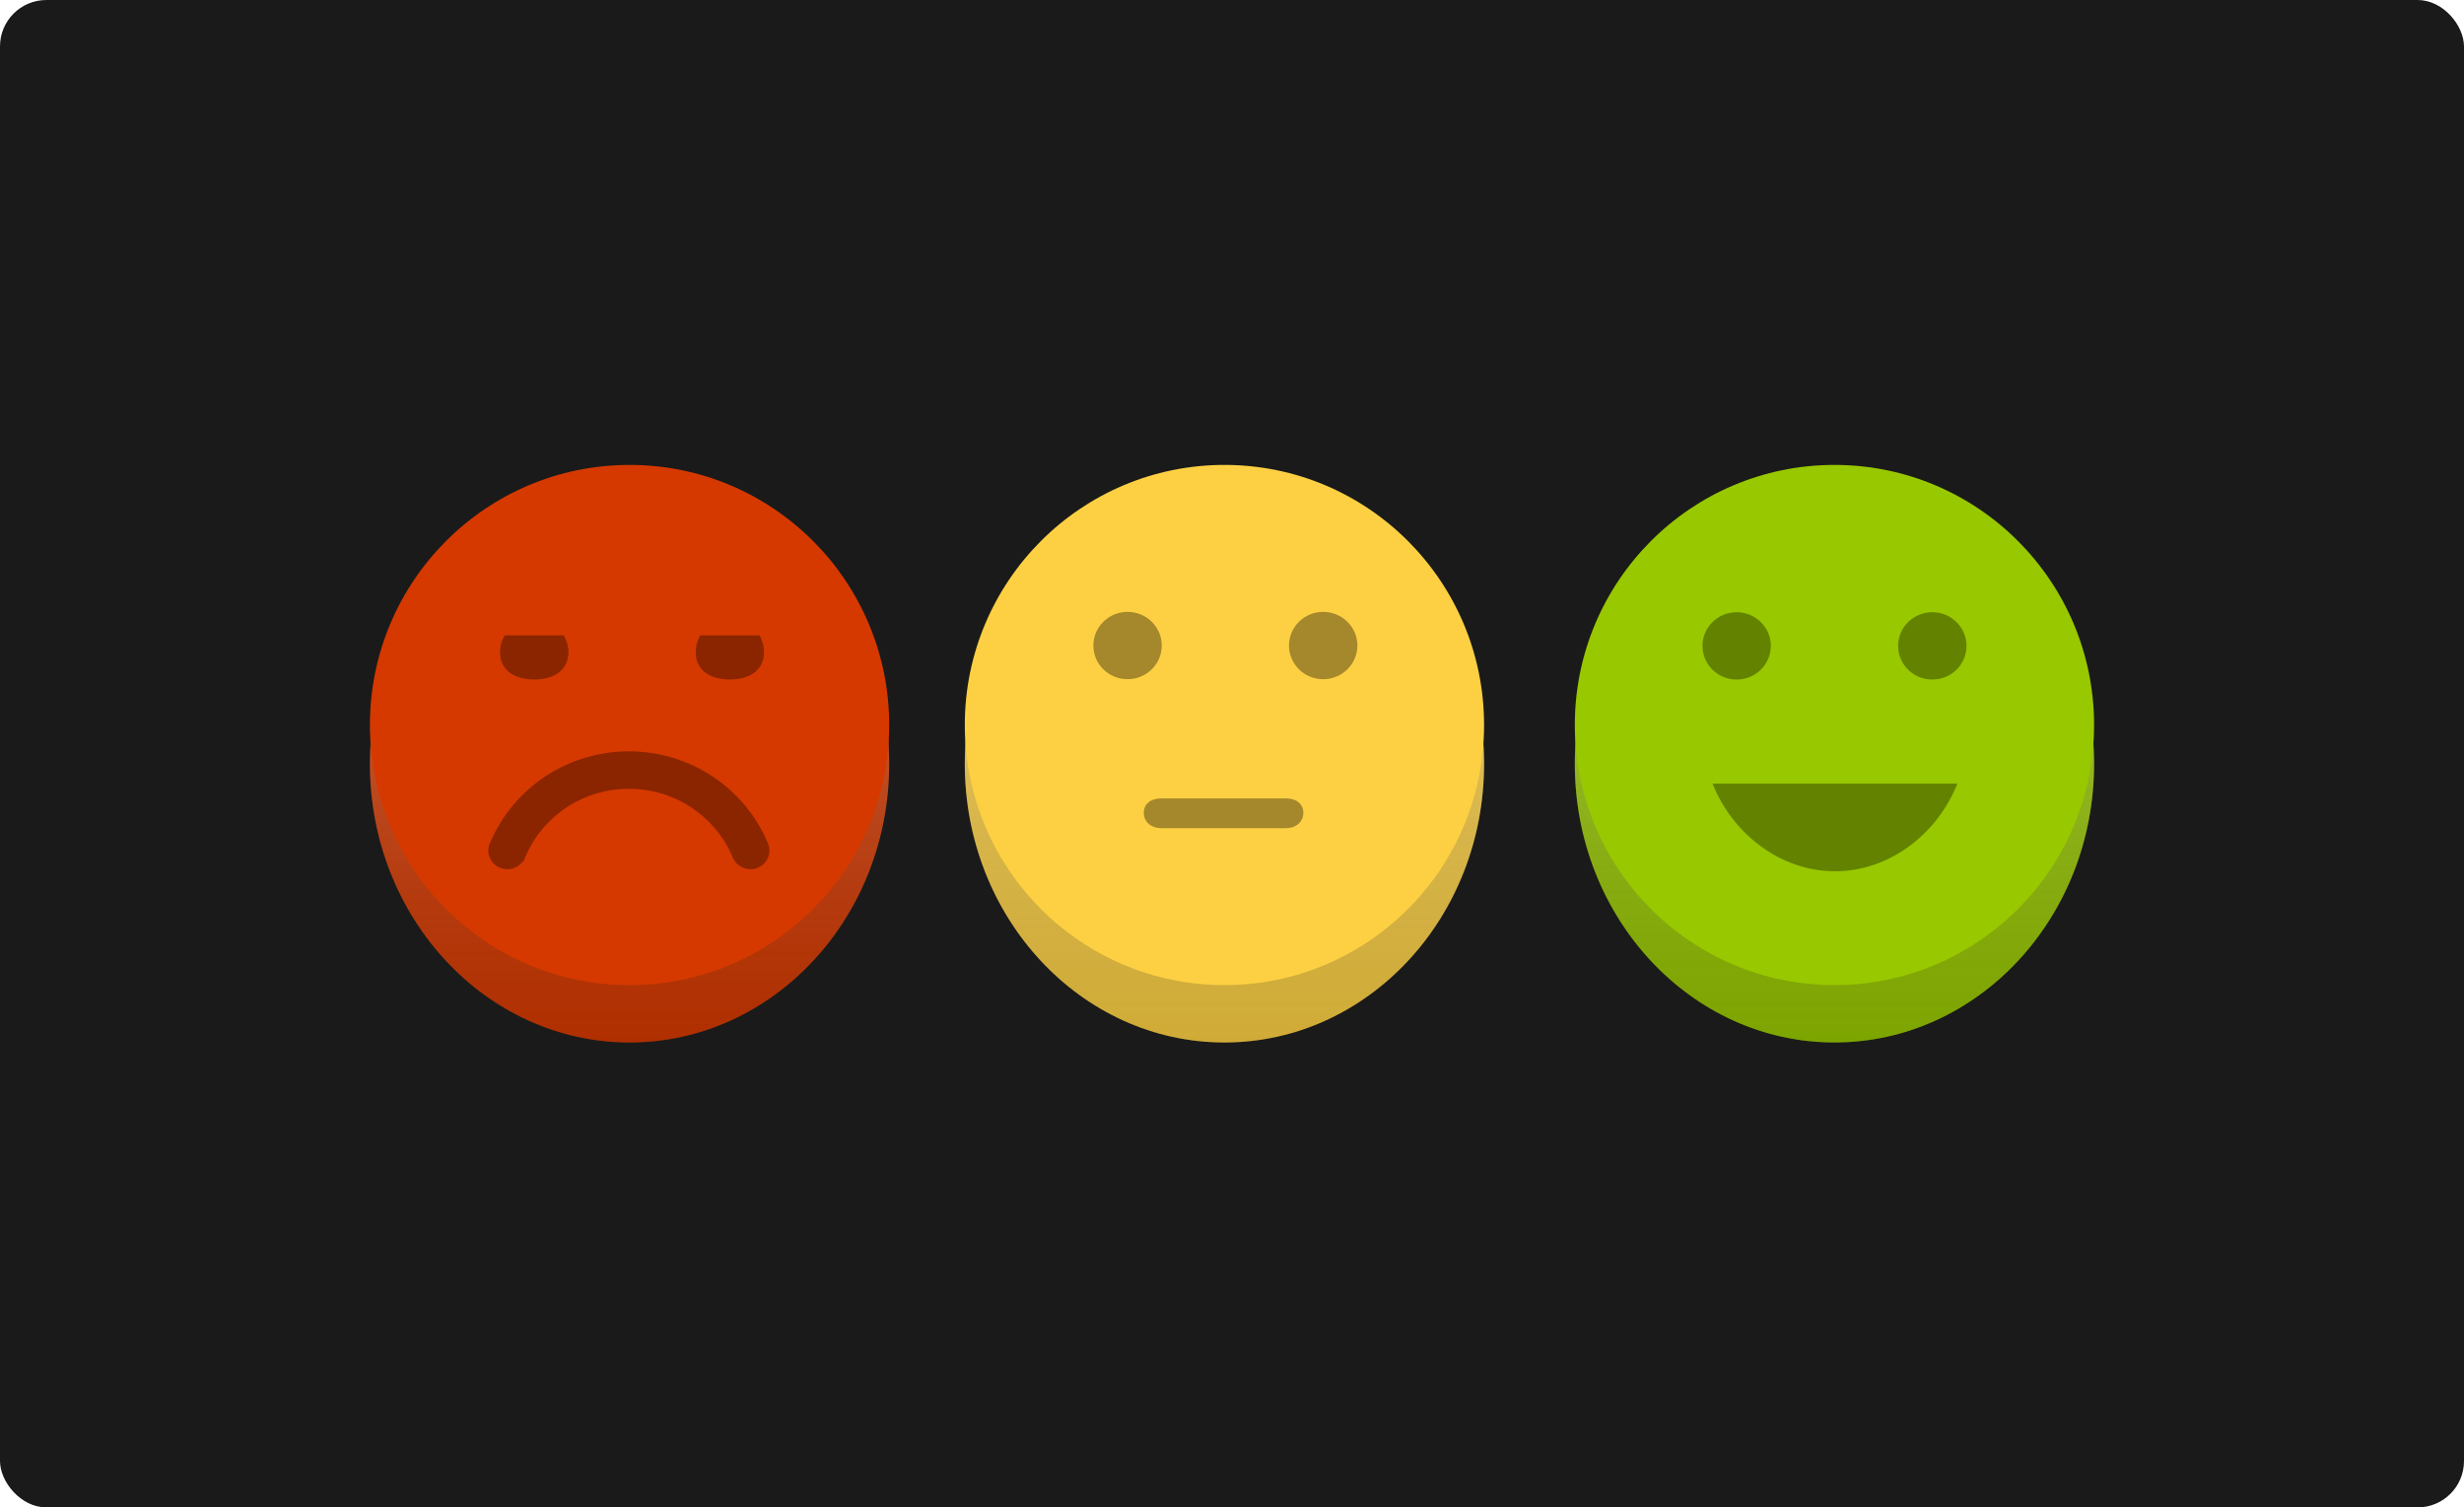 <svg width="425" height="260" viewBox="0 0 425 260" fill="none" xmlns="http://www.w3.org/2000/svg">
<rect width="425" height="260" rx="8" fill="#1A1A1A"/>
<g filter="url(#filter0_d_2712_208)">
<ellipse cx="316.413" cy="130.744" rx="44.783" ry="48.066" fill="#98C800"/>
<ellipse cx="316.413" cy="130.744" rx="44.783" ry="48.066" fill="url(#paint0_linear_2712_208)" fill-opacity="0.35" style="mix-blend-mode:darken"/>
</g>
<g filter="url(#filter1_i_2712_208)">
<ellipse cx="316.413" cy="126.051" rx="44.783" ry="44.862" fill="#98C800"/>
</g>
<path fill-rule="evenodd" clip-rule="evenodd" d="M295.391 135.163C298.769 143.675 306.945 150.275 316.503 150.275C326.061 150.275 334.237 143.675 337.615 135.163H295.391V135.163V135.163V135.163ZM293.651 111.404C293.651 114.621 296.287 117.209 299.538 117.209C302.8 117.209 305.436 114.62 305.436 111.404C305.436 108.2 302.799 105.598 299.538 105.598C296.287 105.598 293.651 108.2 293.651 111.404C293.651 111.404 293.651 108.2 293.651 111.404V111.404V111.404ZM327.392 111.404C327.392 114.621 330.028 117.209 333.289 117.209C336.553 117.209 339.188 114.62 339.188 111.404C339.188 108.2 336.552 105.598 333.289 105.598C330.028 105.598 327.392 108.2 327.392 111.404C327.392 111.404 327.392 108.2 327.392 111.404V111.404V111.404Z" fill="#010101" fill-opacity="0.35"/>
<g filter="url(#filter2_d_2712_208)">
<ellipse cx="211.196" cy="130.744" rx="44.783" ry="48.066" fill="#FDD043"/>
<ellipse cx="211.196" cy="130.744" rx="44.783" ry="48.066" fill="url(#paint1_linear_2712_208)" fill-opacity="0.35" style="mix-blend-mode:darken"/>
</g>
<g filter="url(#filter3_i_2712_208)">
<ellipse cx="211.196" cy="126.051" rx="44.783" ry="44.862" fill="#FDD043"/>
</g>
<path fill-rule="evenodd" clip-rule="evenodd" d="M188.587 111.343C188.587 114.561 191.223 117.149 194.486 117.149C197.736 117.149 200.384 114.559 200.384 111.343C200.384 108.139 197.736 105.537 194.486 105.537C191.223 105.537 188.587 108.139 188.587 111.343C188.587 111.343 188.587 108.139 188.587 111.343V111.343V111.343ZM222.328 111.343C222.328 114.561 224.977 117.149 228.225 117.149C231.489 117.149 234.124 114.559 234.124 111.343C234.124 108.139 231.488 105.537 228.225 105.537C224.977 105.537 222.328 108.139 222.328 111.343C222.328 111.343 222.328 108.139 222.328 111.343V111.343V111.343ZM200.239 137.713C198.601 137.713 197.283 138.584 197.283 140.186C197.283 141.789 198.601 142.84 200.239 142.84H221.862C223.488 142.84 224.805 141.789 224.805 140.186C224.805 138.584 223.488 137.713 221.862 137.713H200.239V137.713V137.713V137.713Z" fill="#010101" fill-opacity="0.35"/>
<g filter="url(#filter4_d_2712_208)">
<ellipse cx="108.587" cy="130.744" rx="44.783" ry="48.066" fill="#D53900"/>
<ellipse cx="108.587" cy="130.744" rx="44.783" ry="48.066" fill="url(#paint2_linear_2712_208)" fill-opacity="0.35" style="mix-blend-mode:darken"/>
</g>
<g filter="url(#filter5_i_2712_208)">
<ellipse cx="108.587" cy="126.051" rx="44.783" ry="44.862" fill="#D53900"/>
</g>
<path fill-rule="evenodd" clip-rule="evenodd" d="M86.247 112.505C86.247 115.71 88.882 117.208 92.145 117.208C95.408 117.208 98.044 115.708 98.044 112.505C98.044 111.441 97.749 110.454 97.25 109.596H87.04C86.541 110.454 86.247 111.441 86.247 112.505C86.247 112.505 86.247 111.441 86.247 112.505V112.505V112.505ZM120 112.505C120 115.71 122.636 117.208 125.899 117.208C129.149 117.208 131.784 115.708 131.784 112.505C131.784 111.441 131.503 110.454 131.004 109.596H120.781C120.282 110.454 120 111.441 120 112.505C120 112.505 120 111.441 120 112.505V112.505V112.505ZM108.472 129.594C97.763 129.594 88.576 136.003 84.635 145.143C84.379 145.603 84.226 146.13 84.226 146.693C84.226 148.476 85.697 149.924 87.514 149.924C88.627 149.924 89.6 149.372 90.201 148.54L90.303 148.604C92.99 141.285 100.117 136.056 108.472 136.056C116.661 136.056 123.66 141.067 126.488 148.144L126.513 148.131C127.038 149.194 128.164 149.924 129.443 149.924C131.26 149.924 132.719 148.476 132.719 146.693C132.719 146.039 132.514 145.411 132.169 144.9L132.207 144.886C128.215 135.888 119.092 129.594 108.472 129.594C108.472 129.594 119.092 129.594 108.472 129.594V129.594V129.594Z" fill="#010101" fill-opacity="0.35"/>
<defs>
<filter id="filter0_d_2712_208" x="267.631" y="79.678" width="97.565" height="104.133" filterUnits="userSpaceOnUse" color-interpolation-filters="sRGB">
<feFlood flood-opacity="0" result="BackgroundImageFix"/>
<feColorMatrix in="SourceAlpha" type="matrix" values="0 0 0 0 0 0 0 0 0 0 0 0 0 0 0 0 0 0 127 0" result="hardAlpha"/>
<feOffset dy="1"/>
<feGaussianBlur stdDeviation="2"/>
<feColorMatrix type="matrix" values="0 0 0 0 0 0 0 0 0 0 0 0 0 0 0 0 0 0 0.35 0"/>
<feBlend mode="normal" in2="BackgroundImageFix" result="effect1_dropShadow_2712_208"/>
<feBlend mode="normal" in="SourceGraphic" in2="effect1_dropShadow_2712_208" result="shape"/>
</filter>
<filter id="filter1_i_2712_208" x="271.631" y="81.189" width="89.565" height="89.723" filterUnits="userSpaceOnUse" color-interpolation-filters="sRGB">
<feFlood flood-opacity="0" result="BackgroundImageFix"/>
<feBlend mode="normal" in="SourceGraphic" in2="BackgroundImageFix" result="shape"/>
<feColorMatrix in="SourceAlpha" type="matrix" values="0 0 0 0 0 0 0 0 0 0 0 0 0 0 0 0 0 0 127 0" result="hardAlpha"/>
<feOffset dy="-1"/>
<feComposite in2="hardAlpha" operator="arithmetic" k2="-1" k3="1"/>
<feColorMatrix type="matrix" values="0 0 0 0 1 0 0 0 0 1 0 0 0 0 1 0 0 0 0.2 0"/>
<feBlend mode="normal" in2="shape" result="effect1_innerShadow_2712_208"/>
</filter>
<filter id="filter2_d_2712_208" x="162.414" y="79.678" width="97.565" height="104.133" filterUnits="userSpaceOnUse" color-interpolation-filters="sRGB">
<feFlood flood-opacity="0" result="BackgroundImageFix"/>
<feColorMatrix in="SourceAlpha" type="matrix" values="0 0 0 0 0 0 0 0 0 0 0 0 0 0 0 0 0 0 127 0" result="hardAlpha"/>
<feOffset dy="1"/>
<feGaussianBlur stdDeviation="2"/>
<feColorMatrix type="matrix" values="0 0 0 0 0 0 0 0 0 0 0 0 0 0 0 0 0 0 0.35 0"/>
<feBlend mode="normal" in2="BackgroundImageFix" result="effect1_dropShadow_2712_208"/>
<feBlend mode="normal" in="SourceGraphic" in2="effect1_dropShadow_2712_208" result="shape"/>
</filter>
<filter id="filter3_i_2712_208" x="166.414" y="81.189" width="89.565" height="89.723" filterUnits="userSpaceOnUse" color-interpolation-filters="sRGB">
<feFlood flood-opacity="0" result="BackgroundImageFix"/>
<feBlend mode="normal" in="SourceGraphic" in2="BackgroundImageFix" result="shape"/>
<feColorMatrix in="SourceAlpha" type="matrix" values="0 0 0 0 0 0 0 0 0 0 0 0 0 0 0 0 0 0 127 0" result="hardAlpha"/>
<feOffset dy="-1"/>
<feComposite in2="hardAlpha" operator="arithmetic" k2="-1" k3="1"/>
<feColorMatrix type="matrix" values="0 0 0 0 1 0 0 0 0 1 0 0 0 0 1 0 0 0 0.2 0"/>
<feBlend mode="normal" in2="shape" result="effect1_innerShadow_2712_208"/>
</filter>
<filter id="filter4_d_2712_208" x="59.805" y="79.678" width="97.565" height="104.133" filterUnits="userSpaceOnUse" color-interpolation-filters="sRGB">
<feFlood flood-opacity="0" result="BackgroundImageFix"/>
<feColorMatrix in="SourceAlpha" type="matrix" values="0 0 0 0 0 0 0 0 0 0 0 0 0 0 0 0 0 0 127 0" result="hardAlpha"/>
<feOffset dy="1"/>
<feGaussianBlur stdDeviation="2"/>
<feColorMatrix type="matrix" values="0 0 0 0 0 0 0 0 0 0 0 0 0 0 0 0 0 0 0.35 0"/>
<feBlend mode="normal" in2="BackgroundImageFix" result="effect1_dropShadow_2712_208"/>
<feBlend mode="normal" in="SourceGraphic" in2="effect1_dropShadow_2712_208" result="shape"/>
</filter>
<filter id="filter5_i_2712_208" x="63.805" y="81.189" width="89.565" height="89.723" filterUnits="userSpaceOnUse" color-interpolation-filters="sRGB">
<feFlood flood-opacity="0" result="BackgroundImageFix"/>
<feBlend mode="normal" in="SourceGraphic" in2="BackgroundImageFix" result="shape"/>
<feColorMatrix in="SourceAlpha" type="matrix" values="0 0 0 0 0 0 0 0 0 0 0 0 0 0 0 0 0 0 127 0" result="hardAlpha"/>
<feOffset dy="-1"/>
<feComposite in2="hardAlpha" operator="arithmetic" k2="-1" k3="1"/>
<feColorMatrix type="matrix" values="0 0 0 0 1 0 0 0 0 1 0 0 0 0 1 0 0 0 0.2 0"/>
<feBlend mode="normal" in2="shape" result="effect1_innerShadow_2712_208"/>
</filter>
<linearGradient id="paint0_linear_2712_208" x1="271.631" y1="82.678" x2="271.631" y2="178.81" gradientUnits="userSpaceOnUse">
<stop stop-color="white"/>
<stop offset="1" stop-opacity="0.5"/>
</linearGradient>
<linearGradient id="paint1_linear_2712_208" x1="166.414" y1="82.678" x2="166.414" y2="178.81" gradientUnits="userSpaceOnUse">
<stop stop-color="white"/>
<stop offset="1" stop-opacity="0.5"/>
</linearGradient>
<linearGradient id="paint2_linear_2712_208" x1="63.805" y1="82.678" x2="63.805" y2="178.81" gradientUnits="userSpaceOnUse">
<stop stop-color="white"/>
<stop offset="1" stop-opacity="0.5"/>
</linearGradient>
</defs>
</svg>
